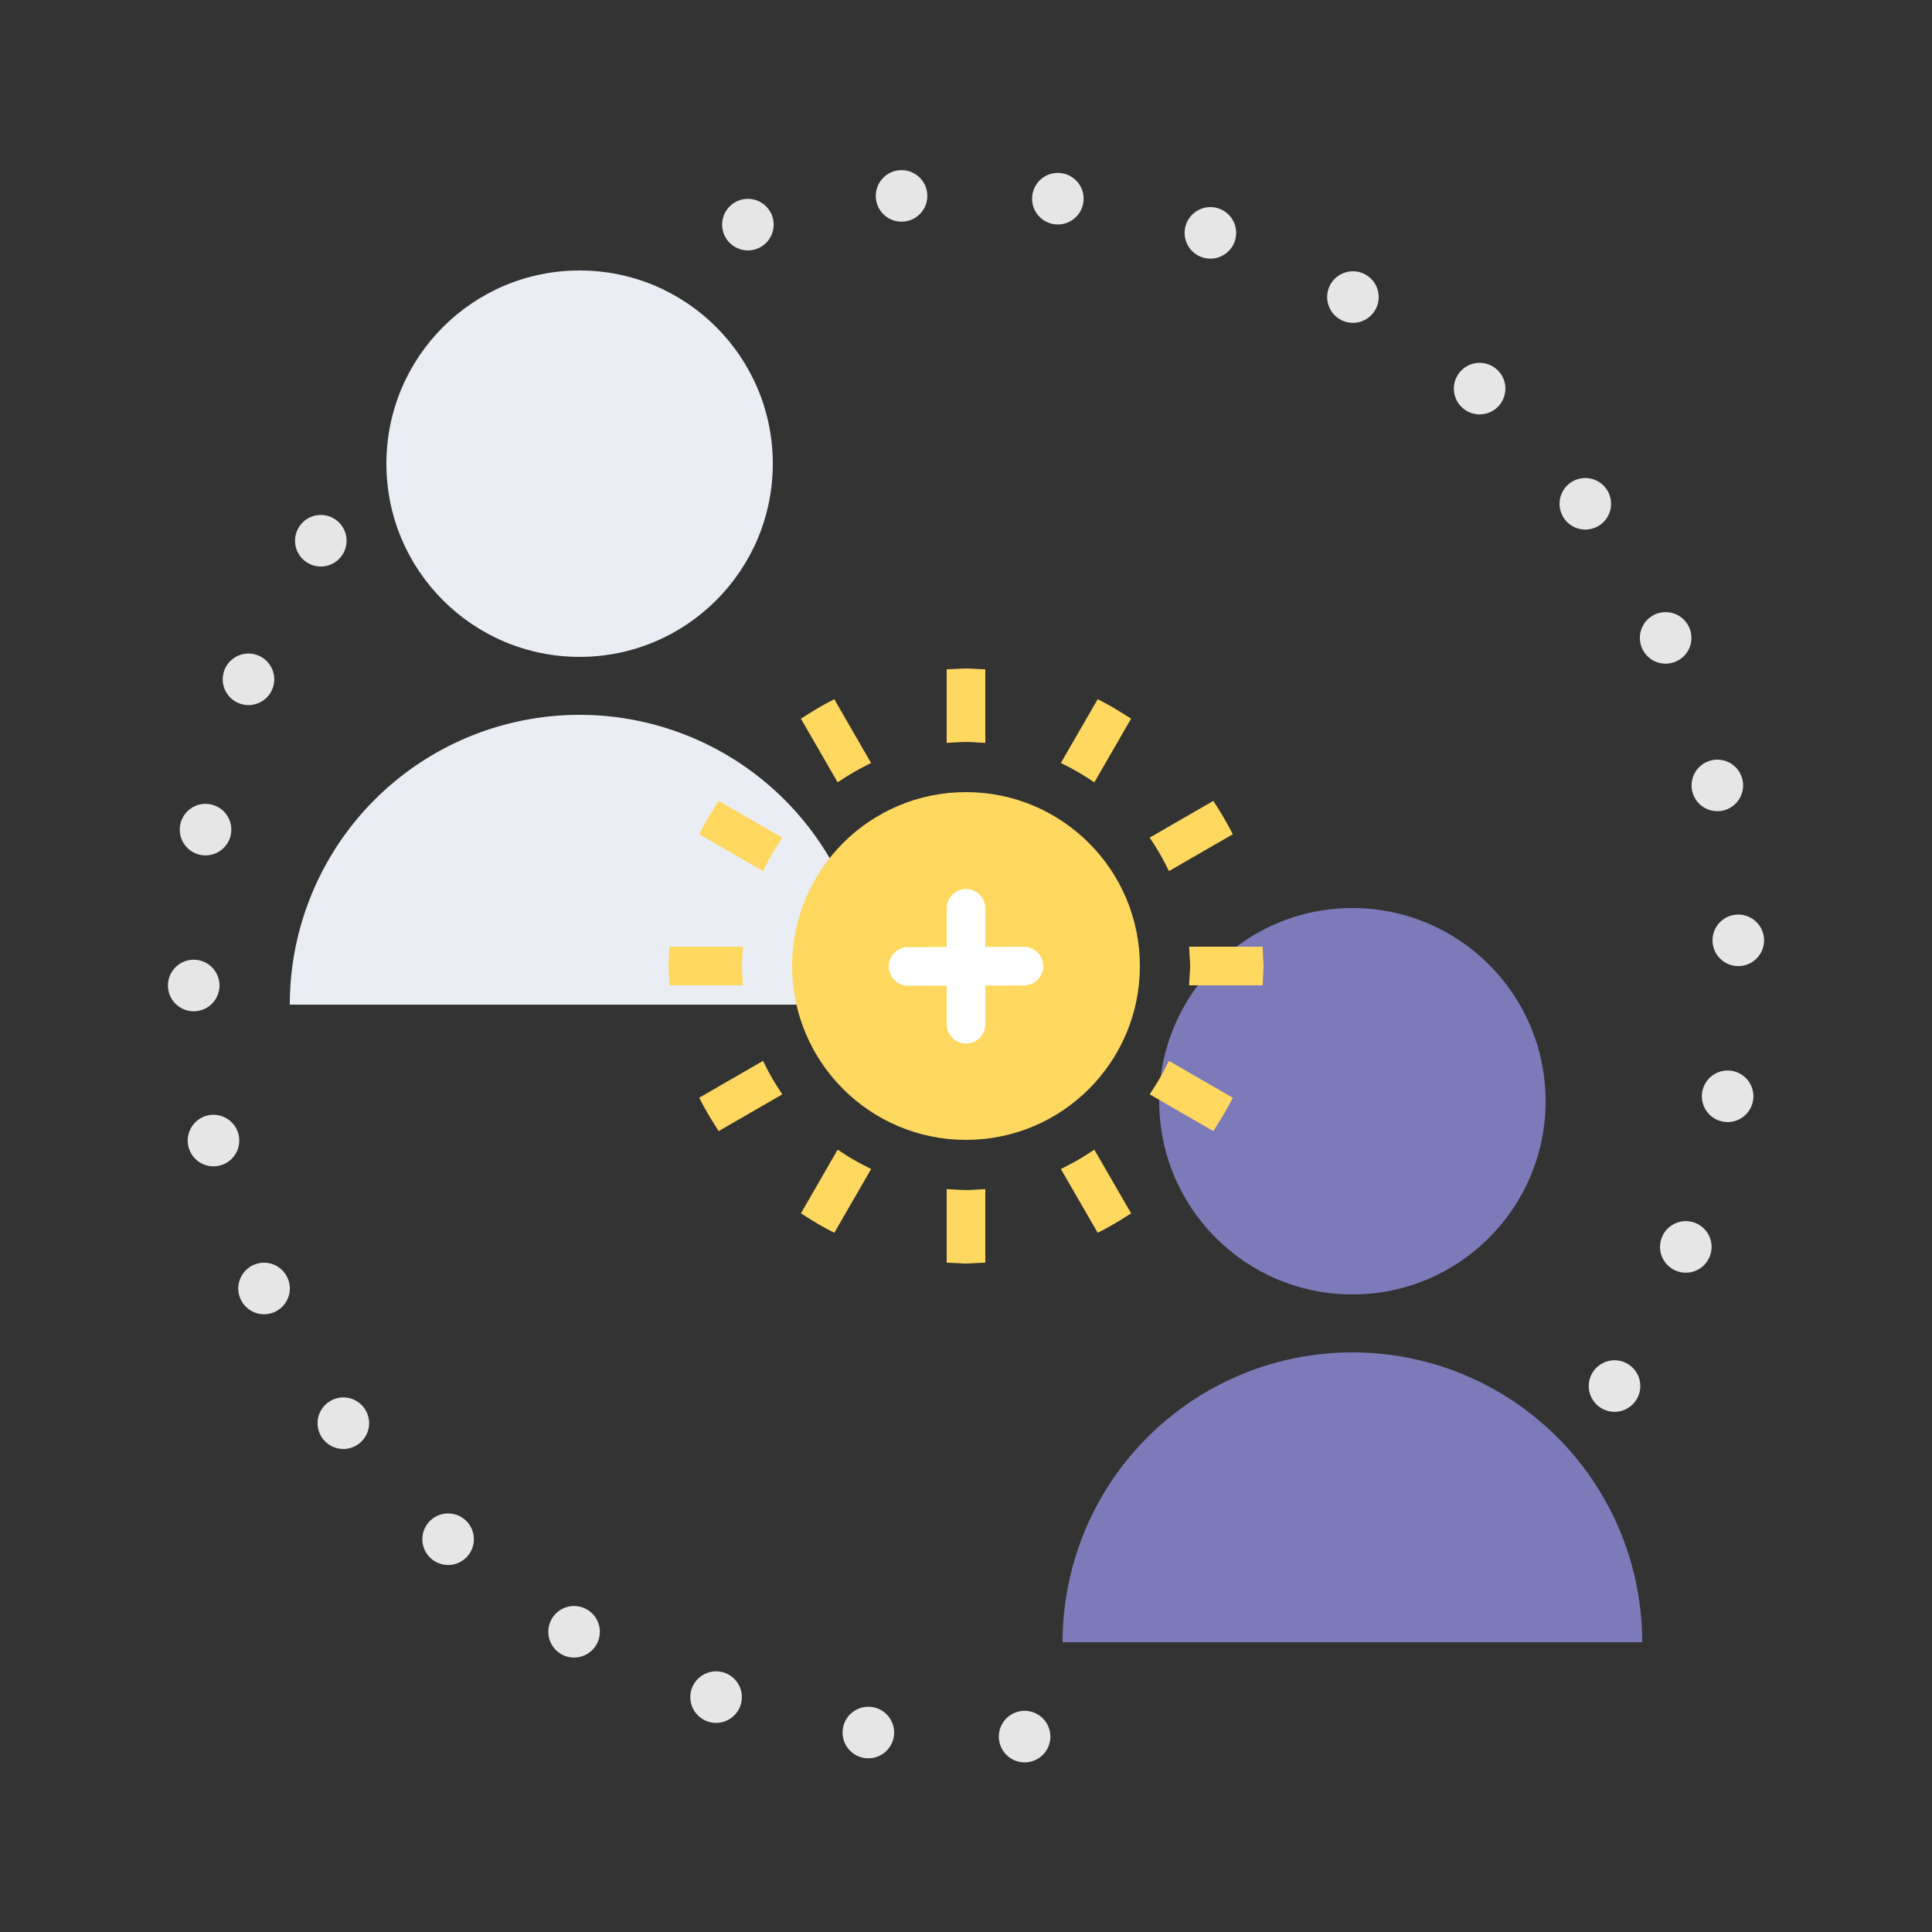 <svg xmlns="http://www.w3.org/2000/svg" viewBox="0 0 100 100"><rect x="0" y="0" width="100" height="100" fill="#333333" stroke="none"/><defs><style>.cls-1{fill:#ebedf4;}.cls-2{fill:#7d7ab9;}.cls-3{fill:#ffd85f;}.cls-4,.cls-5{fill:none;stroke-linecap:round;}.cls-4{stroke:#fff;stroke-linejoin:round;stroke-width:2px;}.cls-5{stroke:#e6e6e6;stroke-miterlimit:10;stroke-width:2.667px;stroke-dasharray:0 8.105;}</style></defs><g id="Layer_1" data-name="Layer 1"><circle class="cls-1" cx="30" cy="24" r="10"/><path class="cls-1" d="M45,52a15,15,0,0,0-30,0"/><circle class="cls-2" cx="70" cy="57" r="10"/><path class="cls-2" d="M85,85a15,15,0,0,0-30,0"/><circle class="cls-3" cx="50" cy="50" r="9"/><line class="cls-4" x1="47" y1="50.023" x2="53" y2="50.006"/><line class="cls-4" x1="50" y1="47.015" x2="50" y2="53.015"/><path class="cls-3" d="M58.007,37.331c-.338-.214-.68-.42-1.035-.606l-1.503,2.603q.535.275,1.039.6Z"/><path class="cls-3" d="M56.644,40.492l-.354-.229c-.323-.209-.659-.402-1.004-.58l-.374-.192,1.905-3.301.341.179c.365.192.717.403,1.063.623l.324.206Zm-.621-1.323q.174.097.346.199l1.098-1.902q-.17-.103-.343-.202Z"/><path class="cls-3" d="M50.6,38.03v-3C50.399,35.022,50.202,35,50,35s-.399.022-.6.03v3C49.6,38.02,49.798,38,50,38S50.4,38.02,50.6,38.03Z"/><path class="cls-3" d="M51,38.451l-.634-.034a5.392,5.392,0,0,0-.732,0L49,38.451V34.645l.609-.028a5.491,5.491,0,0,1,.781,0L51,34.645Zm-1-.851c.066,0,.133.002.199.005V35.407a3.391,3.391,0,0,0-.398,0v2.198C49.867,37.602,49.934,37.6,50,37.6Z"/><path class="cls-3" d="M62,50c0,.202-.02.4-.03.6h3C64.978,50.399,65,50.202,65,50s-.022-.399-.03-.6h-3C61.98,49.6,62,49.797,62,50Z"/><path class="cls-3" d="M65.354,51H61.549l.034-.632c.008-.122.017-.244.017-.368s-.009-.246-.017-.368L61.549,49h3.806l.028.609c.009.129.018.259.018.391s-.009.261-.018.391Zm-2.959-.801h2.197c.004-.066.007-.132.007-.199s-.003-.133-.007-.199H62.396c.003.066.005.132.005.199S62.398,50.133,62.396,50.199Z"/><path class="cls-3" d="M60.672,44.53l2.603-1.503c-.187-.355-.392-.697-.606-1.034L60.073,43.492Q60.398,43.995,60.672,44.53Z"/><path class="cls-3" d="M60.507,45.087l-.191-.375a11.491,11.491,0,0,0-.578-1.003l-.229-.354,3.294-1.902.205.325c.22.346.43.698.623,1.062l.18.341Zm.125-1.456c.068.114.134.229.198.345l1.905-1.1q-.098-.173-.202-.343Z"/><path class="cls-3" d="M43.492,39.927q.503-.325,1.039-.6l-1.503-2.603c-.355.187-.698.393-1.035.606Z"/><path class="cls-3" d="M43.356,40.492,41.454,37.199l.324-.206c.347-.22.698-.431,1.063-.623l.341-.179,1.905,3.301-.374.192c-.345.178-.681.37-1.004.58Zm-.822-3.026,1.098,1.902q.171-.103.346-.199L42.877,37.264Q42.704,37.363,42.534,37.466Z"/><path class="cls-3" d="M38,50c0-.202.02-.4.03-.6h-3C35.022,49.601,35,49.797,35,50s.022.399.03.6h3C38.02,50.4,38,50.202,38,50Z"/><path class="cls-3" d="M38.451,51H34.646l-.028-.609c-.009-.129-.018-.259-.018-.391s.009-.261.018-.391L34.646,49h3.806l-.034.632c-.008.122-.017.244-.017.368s.009.246.017.368Zm-3.044-.801h2.197c-.003-.066-.005-.132-.005-.199s.002-.133.005-.199H35.407c-.004.066-.007.132-.007.199S35.403,50.133,35.407,50.199Z"/><path class="cls-3" d="M39.927,56.508q-.325-.502-.599-1.038l-2.603,1.503c.187.355.392.697.606,1.034Z"/><path class="cls-3" d="M37.198,58.546l-.205-.325c-.22-.346-.43-.698-.623-1.062l-.18-.341,3.303-1.906.191.375A11.494,11.494,0,0,0,40.263,56.29l.229.354Zm.066-1.423q.098.173.202.343l1.901-1.098c-.068-.114-.134-.229-.198-.345Z"/><path class="cls-3" d="M60.672,55.47q-.275.535-.599,1.038l2.596,1.499c.214-.337.419-.679.606-1.034Z"/><path class="cls-3" d="M62.802,58.546l-3.294-1.902.229-.354a11.494,11.494,0,0,0,.578-1.003l.191-.375,3.303,1.906-.18.341c-.193.364-.403.716-.623,1.062Zm-2.17-2.178,1.901,1.098q.104-.171.202-.343l-1.905-1.1C60.766,56.14,60.7,56.254,60.632,56.368Z"/><path class="cls-3" d="M56.508,60.073a11.986,11.986,0,0,1-1.039.6l1.503,2.603c.355-.187.698-.393,1.035-.606Z"/><path class="cls-3" d="M56.817,63.809l-1.906-3.301.375-.192a11.202,11.202,0,0,0,1.004-.579l.354-.229,1.902,3.294-.324.206c-.347.22-.698.431-1.063.623Zm-.795-2.979,1.101,1.905q.173-.099.343-.202L56.368,60.631Q56.197,60.734,56.022,60.831Z"/><path class="cls-3" d="M39.328,44.53q.275-.535.599-1.038L37.331,41.993c-.214.337-.419.679-.606,1.034Z"/><path class="cls-3" d="M39.493,45.087,36.19,43.182l.18-.341c.193-.364.403-.716.623-1.062l.205-.325,3.294,1.902-.229.354a11.491,11.491,0,0,0-.578,1.003Zm-2.229-2.21,1.905,1.1c.064-.116.13-.231.198-.345L37.467,42.534Q37.363,42.704,37.265,42.877Z"/><path class="cls-3" d="M44.531,60.672a11.986,11.986,0,0,1-1.039-.6L41.993,62.669c.337.214.68.419,1.035.606Z"/><path class="cls-3" d="M43.183,63.809l-.341-.179c-.365-.192-.717-.403-1.063-.623l-.324-.206,1.902-3.294.354.229a11.202,11.202,0,0,0,1.004.579l.375.192Zm-.648-1.275q.17.103.343.202l1.101-1.905q-.174-.097-.346-.199Z"/><path class="cls-3" d="M50.6,64.97v-3C50.4,61.98,50.202,62,50,62s-.4-.02-.6-.03v3C49.601,64.978,49.798,65,50,65S50.399,64.978,50.6,64.97Z"/><path class="cls-3" d="M50,65.4c-.132,0-.262-.008-.391-.018L49,65.355V61.549l.634.034a5.389,5.389,0,0,0,.732,0L51,61.549v3.806l-.609.028C50.262,65.392,50.132,65.4,50,65.4Zm-.199-.808a3.391,3.391,0,0,0,.398,0V62.395a3.877,3.877,0,0,1-.398,0Z"/><path class="cls-5" d="M83.568,71.741A39.995,39.995,0,0,0,37.294,12.073"/><path class="cls-5" d="M16.605,27.988A40.012,40.012,0,0,0,58.915,89"/></g></svg>